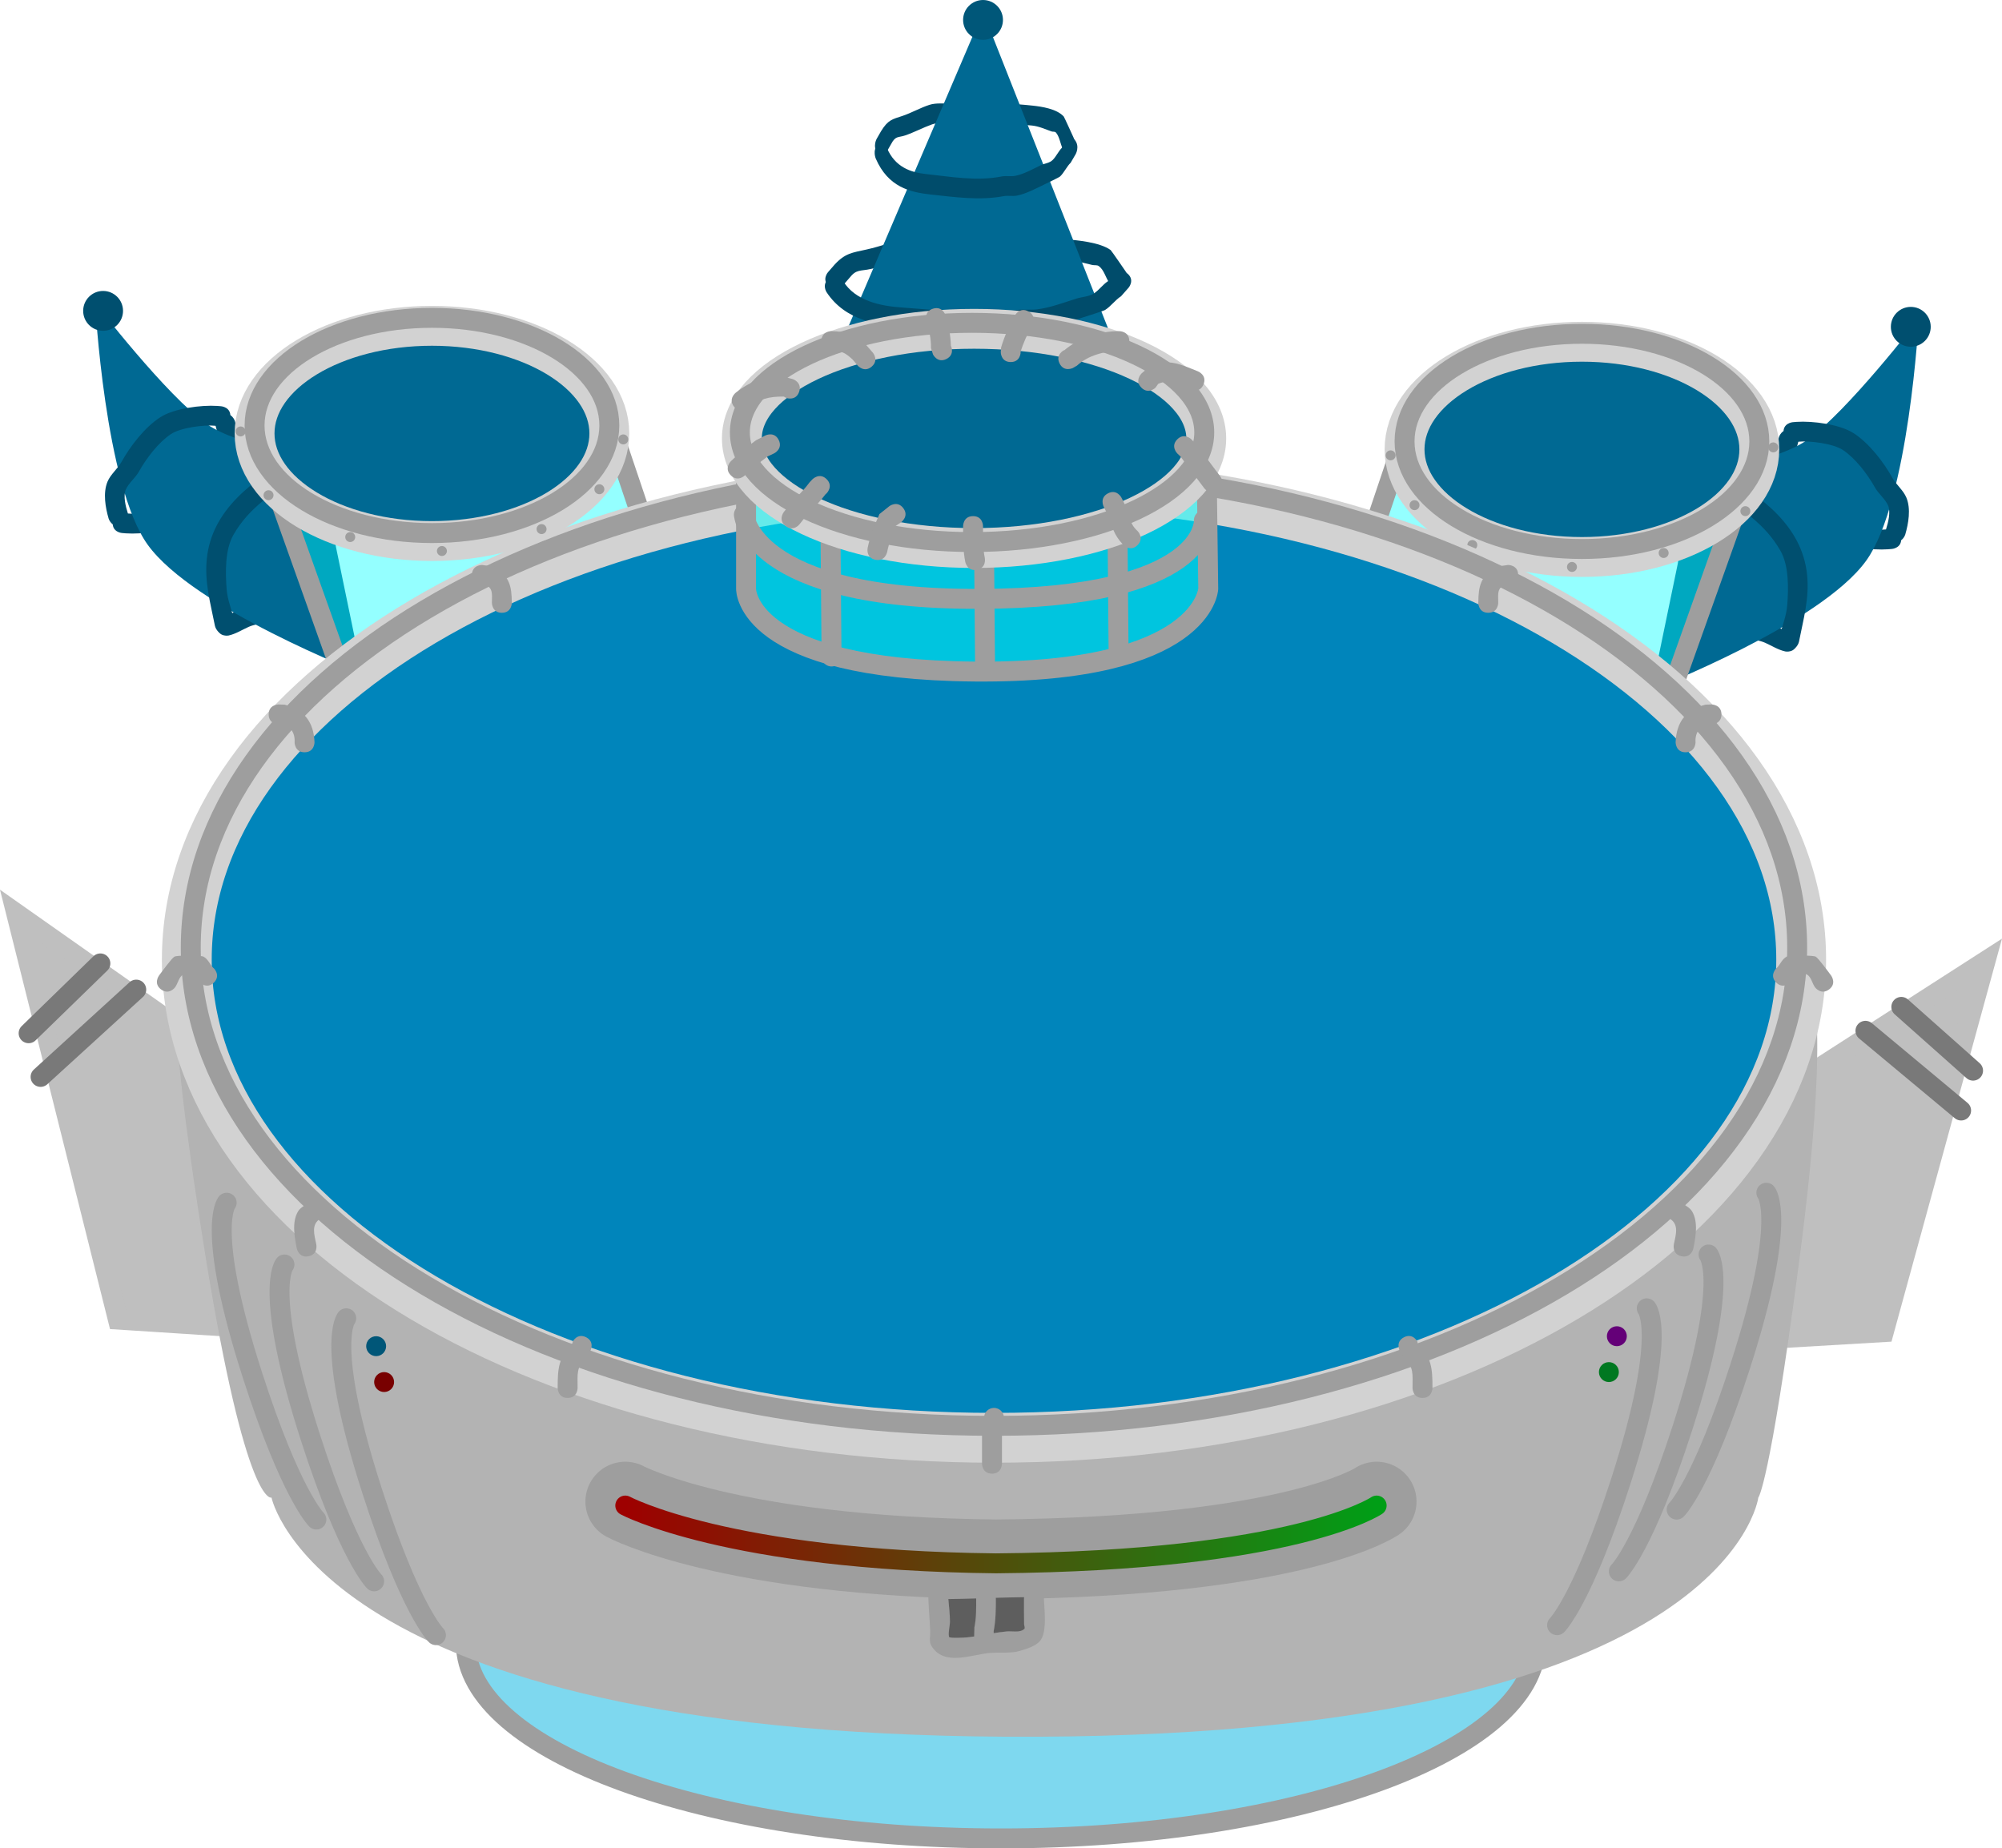 <svg version="1.1" xmlns="http://www.w3.org/2000/svg" xmlns:xlink="http://www.w3.org/1999/xlink" width="502.245" height="463.764" viewBox="0,0,502.245,463.764"><defs><linearGradient x1="145.741" y1="333.118" x2="334.241" y2="333.118" gradientUnits="userSpaceOnUse" id="color-1"><stop offset="0" stop-color="#9e0000"/><stop offset="1" stop-color="#009e16"/></linearGradient></defs><g transform="translate(11.123,51.882)"><g data-paper-data="{&quot;isPaintingLayer&quot;:true}" fill-rule="nonzero" stroke-linejoin="miter" stroke-miterlimit="10" stroke-dasharray="" stroke-dashoffset="0" style="mix-blend-mode: normal"><g data-paper-data="{&quot;index&quot;:null}" stroke-width="5" stroke-linecap="round"><path d="M43.986,280.855l-25.526,-1.644l-25.526,-101.95l42.042,29.598z" fill="#bfbfbf" stroke="#bfbfbf"/><path d="M-0.942,218.317l24,-21.903" fill="none" stroke="#797979"/><path d="M14.058,189.843l-18,17.522" fill="none" stroke="#797979"/></g><g stroke-width="5" stroke-linecap="round"><path d="M444.944,216.288l42.042,-27.027l-25.526,93.093l-25.526,1.502z" fill="#bfbfbf" stroke="#bfbfbf"/><path d="M456.864,206.75l24,20" fill="none" stroke="#797979"/><path d="M465.864,200.75l18,16" fill="none" stroke="#797979"/></g><path d="M374.241,360.382c0,27.062 -60.106,49 -134.25,49c-74.144,0 -134.25,-21.938 -134.25,-49c0,-27.062 60.106,-49 134.25,-49c74.144,0 134.25,21.938 134.25,49z" fill-opacity="0.506" fill="#00b2df" stroke="#9e9e9e" stroke-width="5" stroke-linecap="butt"/><path d="M441.991,191.868c0,0 7.402,3.661 -1.902,73.918c-7.307,55.178 -10.098,58.082 -10.098,58.082c0,0 -7.729,61.071 -189,60c-172.075,-1.017 -184,-60 -184,-60c0,0 -6.329,2.833 -16.61,-60.894c-11.332,-70.243 -6.39,-71.106 -6.39,-71.106z" fill="#b3b3b3" stroke="none" stroke-width="0" stroke-linecap="round"/><g stroke="none"><path d="M196.836,19.955c-1.888,-1.639 -0.249,-3.527 -0.249,-3.527l1.639,-1.888c2.674,-2.905 4.398,-3.014 8.081,-3.83c3.443,-0.763 6.775,-2.036 10.224,-2.779c2.764,-0.595 5.518,-0.2 8.316,-0.471c3.501,-0.428 6.742,0.307 10.216,0.2c6.943,-0.215 13.795,-0.041 20.766,0.469c3.196,0.234 8.973,0.763 11.669,2.723c0.189,0.138 3.559,5.058 3.749,5.334c0,0 1.419,2.058 -0.64,3.477c-2.058,1.419 -3.477,-0.64 -3.477,-0.64c-0.924,-1.341 -1.278,-3.179 -2.592,-4.142c-0.448,-0.328 -1.101,-0.155 -1.641,-0.281c-2.54,-0.593 -4.805,-1.302 -7.423,-1.484c-6.814,-0.475 -13.489,-0.634 -20.273,-0.458c-3.341,0.087 -6.461,-0.669 -9.804,-0.228c-2.528,0.232 -5.316,-0.194 -7.785,0.384c-3.435,0.804 -6.78,2.001 -10.224,2.779c-2.673,0.603 -3.65,0.009 -5.385,2.226l-1.639,1.888c0,0 -1.639,1.888 -3.527,0.249z" fill="#004c6b" stroke-width="0.5" stroke-linecap="butt"/><path d="M208.986,-13.545c-1.249,-1.639 -0.165,-3.527 -0.165,-3.527l1.084,-1.888c1.769,-2.905 2.911,-3.014 5.347,-3.83c2.278,-0.763 4.483,-2.036 6.765,-2.779c1.829,-0.595 3.652,-0.2 5.503,-0.471c2.317,-0.428 4.461,0.307 6.76,0.2c4.594,-0.215 9.128,-0.041 13.741,0.469c2.115,0.234 5.938,0.763 7.721,2.723c0.125,0.138 2.355,5.058 2.481,5.334c0,0 0.939,2.058 -0.423,3.477c-1.362,1.419 -2.301,-0.64 -2.301,-0.64c-0.612,-1.341 -0.846,-3.179 -1.715,-4.142c-0.296,-0.328 -0.728,-0.155 -1.086,-0.281c-1.681,-0.593 -3.18,-1.302 -4.912,-1.484c-4.509,-0.475 -8.926,-0.634 -13.415,-0.458c-2.211,0.087 -4.275,-0.669 -6.488,-0.228c-1.673,0.232 -3.518,-0.194 -5.152,0.384c-2.273,0.804 -4.487,2.001 -6.765,2.779c-1.769,0.603 -2.416,0.009 -3.563,2.226l-1.084,1.888c0,0 -1.084,1.888 -2.334,0.249z" fill="#004c6b" stroke-width="0.5" stroke-linecap="butt"/><path d="M192.491,51.618l43,-100.5l40.5,102.5z" fill="#006993" stroke-width="0" stroke-linecap="round"/><path d="M271.753,16.785c1.888,1.639 0.249,3.527 0.249,3.527l-1.889,2.139c-1.479,0.953 -2.514,2.503 -4.002,3.44c-0.398,0.25 -5.01,1.698 -5.745,1.932c-3.417,1.092 -7.136,2.43 -10.688,2.879c-1.656,0.209 -3.351,-0.078 -5.005,0.14c-9.152,1.12 -18.327,0.243 -27.531,-0.414c-7.938,-0.567 -16.211,-1.855 -20.911,-9.013c0,0 -1.354,-2.102 0.748,-3.455c2.102,-1.354 3.455,0.748 3.455,0.748c3.057,4.871 9.188,6.17 14.57,6.555c9.654,0.69 19.445,1.887 29.039,0.619c1.668,-0.204 3.373,0.067 5.041,-0.145c3.228,-0.41 6.643,-1.682 9.76,-2.678c1.496,-0.478 3.208,-0.474 4.515,-1.345c1.282,-0.854 2.183,-2.209 3.479,-3.043l1.388,-1.637c0,0 1.639,-1.888 3.527,-0.249z" fill="#004c6b" stroke-width="0.5" stroke-linecap="butt"/><path d="M258.56,-16.715c1.249,1.639 0.165,3.527 0.165,3.527l-1.25,2.139c-0.979,0.953 -1.663,2.503 -2.648,3.44c-0.263,0.25 -3.316,1.698 -3.801,1.932c-2.261,1.092 -4.722,2.43 -7.073,2.879c-1.096,0.209 -2.217,-0.078 -3.312,0.14c-6.056,1.12 -12.127,0.243 -18.218,-0.414c-5.252,-0.567 -10.727,-1.855 -13.837,-9.013c0,0 -0.896,-2.102 0.495,-3.455c1.391,-1.354 2.287,0.748 2.287,0.748c2.023,4.871 6.08,6.17 9.641,6.555c6.388,0.69 12.867,1.887 19.216,0.619c1.104,-0.204 2.232,0.067 3.336,-0.145c2.136,-0.41 4.396,-1.682 6.458,-2.678c0.99,-0.478 2.123,-0.474 2.988,-1.345c0.849,-0.854 1.445,-2.209 2.302,-3.043l0.918,-1.637c0,0 1.084,-1.888 2.334,-0.249z" fill="#004c6b" stroke-width="0.5" stroke-linecap="butt"/><path d="M230.491,-46.882c0,-2.761 2.239,-5 5,-5c2.761,0 5,2.239 5,5c0,2.761 -2.239,5 -5,5c-2.761,0 -5,-2.239 -5,-5z" fill="#005779" stroke-width="0.5" stroke-linecap="butt"/></g><g data-paper-data="{&quot;index&quot;:null}" stroke="none"><path d="M414.241,75.118c0,2.719 0.251,5.1 0.491,7.794c0.213,2.394 -0.292,4.643 0.405,6.994c1.751,5.908 8.492,10.821 13.715,13.473c1.522,0.773 3.347,0.77 4.91,1.457c1.334,0.587 2.533,1.589 3.97,1.831c0,0 2.451,0.49 1.961,2.942c-0.49,2.451 -2.942,1.961 -2.942,1.961c-1.783,-0.394 -3.365,-1.42 -5.03,-2.169c-1.617,-0.727 -3.501,-0.758 -5.09,-1.543c-6.532,-3.226 -14.095,-9.285 -16.285,-16.527c-0.835,-2.761 -0.337,-5.229 -0.595,-8.006c-0.261,-2.808 -0.509,-5.369 -0.509,-8.206c0,-1.667 0,-3.333 0,-5l1.232,-2.268c0,0 1.768,-1.768 3.536,0c1.343,1.343 0.645,2.687 0.232,3.254c0,1.338 0,2.676 0,4.013z" fill="#004f6f" stroke-width="0.5" stroke-linecap="butt"/><path d="M465.82,83.139c0.218,2.49 -2.272,2.709 -2.272,2.709l-0.996,0.087c-3.967,0.287 -10.788,-0.539 -14.284,-2.757c-3.907,-2.478 -7.582,-7.221 -9.803,-11.171c-0.993,-1.766 -2.749,-3.077 -3.536,-4.944c-1.192,-2.826 -0.548,-6.515 0.242,-9.276c0,0 0.722,-2.393 3.116,-1.671c2.393,0.722 1.671,3.116 1.671,3.116c-0.486,1.501 -1.162,4.26 -0.442,5.842c0.771,1.694 2.396,2.875 3.314,4.495c1.865,3.289 4.853,7.223 8.055,9.349c2.463,1.636 8.424,2.345 11.231,2.036l0.996,-0.087c0,0 2.49,-0.218 2.709,2.272z" data-paper-data="{&quot;index&quot;:null}" fill="#004f6f" stroke-width="0.5" stroke-linecap="butt"/><path d="M414.408,67.201c0,0 20.019,-3.219 27.721,-8.61c10.199,-7.139 28.112,-30.473 28.112,-30.473c0,0 -2.437,45.742 -13.191,60.679c-11.526,16.008 -53.809,32.377 -53.809,32.377z" fill="#006993" stroke-width="0" stroke-linecap="round"/><path d="M415.847,65.693l1.884,0.474c0.97,0.207 1.941,0.413 2.911,0.62c9.909,5.799 20.344,13.149 21.586,25.585c0.593,5.939 -0.928,11.061 -2.036,16.737c0,0 -0.49,2.451 -2.942,1.961c-2.451,-0.49 -1.961,-2.942 -1.961,-2.942c0.579,-2.839 1.732,-5.272 1.958,-8.187c0.322,-4.156 0.44,-9.847 -1.686,-13.598c-3.909,-6.898 -10.217,-10.858 -16.722,-14.893c-0.696,-0.127 -1.393,-0.254 -2.089,-0.38l-2.116,-0.526c0,0 -2.425,-0.606 -1.819,-3.032c0.606,-2.425 3.032,-1.819 3.032,-1.819z" fill="#004f6f" stroke-width="0.5" stroke-linecap="butt"/><path d="M468.241,35.118c-2.761,0 -5,-2.239 -5,-5c0,-2.761 2.239,-5 5,-5c2.761,0 5,2.239 5,5c0,2.761 -2.239,5 -5,5z" fill="#004f6f" stroke-width="0.5" stroke-linecap="butt"/><path d="M436.319,56.749c-0.206,-2.491 2.285,-2.698 2.285,-2.698l0.997,-0.083c3.968,-0.268 10.786,0.59 14.271,2.824c3.895,2.497 7.548,7.257 9.75,11.217c0.984,1.771 2.734,3.09 3.512,4.961c1.178,2.832 0.517,6.518 -0.286,9.274c0,0 -0.734,2.39 -3.124,1.656c-2.39,-0.734 -1.656,-3.124 -1.656,-3.124c0.494,-1.498 1.182,-4.255 0.469,-5.84c-0.763,-1.698 -2.382,-2.887 -3.292,-4.51c-1.849,-3.298 -4.819,-7.245 -8.011,-9.387c-2.456,-1.648 -8.413,-2.385 -11.221,-2.089l-0.997,0.083c0,0 -2.491,0.206 -2.698,-2.285z" data-paper-data="{&quot;index&quot;:null}" fill="#004f6f" stroke-width="0.5" stroke-linecap="butt"/></g><g data-paper-data="{&quot;index&quot;:null}"><path d="M428.741,63.868l-26,73l-78,-30l16,-47.5z" fill-opacity="0.42" fill="#00ffff" stroke="#9e9e9e" stroke-width="5" stroke-linecap="round"/><path d="M385.991,32.868c24.162,0 43.75,11.753 43.75,26.25c0,14.497 -19.588,26.25 -43.75,26.25c-24.162,0 -43.75,-11.753 -43.75,-26.25c0,-14.497 19.588,-26.25 43.75,-26.25z" fill="#006993" stroke="none" stroke-width="0" stroke-linecap="butt"/><path d="M385.741,33.868c24.577,0 44.5,12.088 44.5,27c0,14.912 -19.923,27 -44.5,27c-24.577,0 -44.5,-12.088 -44.5,-27c0,-14.912 19.923,-27 44.5,-27z" fill="none" stroke="#d2d2d2" stroke-width="10" stroke-linecap="butt"/><path d="M385.741,31.868c24.577,0 44.5,12.088 44.5,27c0,14.912 -19.923,27 -44.5,27c-24.577,0 -44.5,-12.088 -44.5,-27c0,-14.912 19.923,-27 44.5,-27z" fill="none" stroke="#9e9e9e" stroke-width="5" stroke-linecap="butt"/><path d="M383.241,91.618c-0.69,0 -1.25,-0.56 -1.25,-1.25c0,-0.69 0.56,-1.25 1.25,-1.25c0.69,0 1.25,0.56 1.25,1.25c0,0.69 -0.56,1.25 -1.25,1.25z" fill="#9e9e9e" stroke="none" stroke-width="0.5" stroke-linecap="butt"/><path d="M358.241,86.118c-0.69,0 -1.25,-0.56 -1.25,-1.25c0,-0.69 0.56,-1.25 1.25,-1.25c0.69,0 1.25,0.56 1.25,1.25c0,0.69 -0.56,1.25 -1.25,1.25z" fill="#9e9e9e" stroke="none" stroke-width="0.5" stroke-linecap="butt"/><path d="M343.741,76.118c-0.69,0 -1.25,-0.56 -1.25,-1.25c0,-0.69 0.56,-1.25 1.25,-1.25c0.69,0 1.25,0.56 1.25,1.25c0,0.69 -0.56,1.25 -1.25,1.25z" fill="#9e9e9e" stroke="none" stroke-width="0.5" stroke-linecap="butt"/><path d="M337.741,63.618c-0.69,0 -1.25,-0.56 -1.25,-1.25c0,-0.69 0.56,-1.25 1.25,-1.25c0.69,0 1.25,0.56 1.25,1.25c0,0.69 -0.56,1.25 -1.25,1.25z" fill="#9e9e9e" stroke="none" stroke-width="0.5" stroke-linecap="butt"/><path d="M406.241,88.118c-0.69,0 -1.25,-0.56 -1.25,-1.25c0,-0.69 0.56,-1.25 1.25,-1.25c0.69,0 1.25,0.56 1.25,1.25c0,0.69 -0.56,1.25 -1.25,1.25z" fill="#9e9e9e" stroke="none" stroke-width="0.5" stroke-linecap="butt"/><path d="M426.741,77.618c-0.69,0 -1.25,-0.56 -1.25,-1.25c0,-0.69 0.56,-1.25 1.25,-1.25c0.69,0 1.25,0.56 1.25,1.25c0,0.69 -0.56,1.25 -1.25,1.25z" fill="#9e9e9e" stroke="none" stroke-width="0.5" stroke-linecap="butt"/><path d="M433.741,61.618c-0.69,0 -1.25,-0.56 -1.25,-1.25c0,-0.69 0.56,-1.25 1.25,-1.25c0.69,0 1.25,0.56 1.25,1.25c0,0.69 -0.56,1.25 -1.25,1.25z" fill="#9e9e9e" stroke="none" stroke-width="0.5" stroke-linecap="butt"/></g><g stroke="none"><path d="M68.741,67.105c-0.413,-0.568 -1.111,-1.911 0.232,-3.254c1.768,-1.768 3.536,0 3.536,0l1.232,2.268c0,1.667 0,3.333 0,5c0,2.837 -0.248,5.398 -0.509,8.206c-0.258,2.777 0.24,5.245 -0.595,8.006c-2.191,7.242 -9.753,13.301 -16.285,16.527c-1.59,0.785 -3.474,0.815 -5.09,1.543c-1.665,0.749 -3.247,1.775 -5.03,2.169c0,0 -2.451,0.49 -2.942,-1.961c-0.49,-2.451 1.961,-2.942 1.961,-2.942c1.437,-0.241 2.636,-1.244 3.97,-1.831c1.563,-0.687 3.387,-0.684 4.91,-1.457c5.222,-2.652 11.964,-7.564 13.715,-13.473c0.697,-2.351 0.192,-4.6 0.405,-6.994c0.24,-2.693 0.491,-5.074 0.491,-7.794c0,-1.338 0,-2.676 0,-4.013z" fill="#004f6f" stroke-width="0.5" stroke-linecap="butt"/><path d="M19.871,76.867l0.996,0.087c2.807,0.309 8.768,-0.4 11.231,-2.036c3.202,-2.127 6.191,-6.06 8.055,-9.349c0.918,-1.619 2.542,-2.801 3.314,-4.495c0.72,-1.581 0.045,-4.341 -0.442,-5.842c0,0 -0.722,-2.393 1.671,-3.116c2.393,-0.722 3.116,1.671 3.116,1.671c0.79,2.76 1.434,6.449 0.242,9.276c-0.787,1.867 -2.543,3.178 -3.536,4.944c-2.22,3.95 -5.896,8.693 -9.803,11.171c-3.496,2.218 -10.317,3.043 -14.284,2.757l-0.996,-0.087c0,0 -2.49,-0.218 -2.272,-2.709c0.218,-2.49 2.709,-2.272 2.709,-2.272z" data-paper-data="{&quot;index&quot;:null}" fill="#004f6f" stroke-width="0.5" stroke-linecap="butt"/><path d="M79.741,117.174c0,0 -42.283,-16.369 -53.809,-32.377c-10.754,-14.936 -13.191,-60.679 -13.191,-60.679c0,0 17.913,23.334 28.112,30.473c7.702,5.391 27.721,8.61 27.721,8.61z" fill="#006993" stroke-width="0" stroke-linecap="round"/><path d="M70.166,63.512c0.606,2.425 -1.819,3.032 -1.819,3.032l-2.116,0.526c-0.696,0.127 -1.393,0.254 -2.089,0.38c-6.505,4.035 -12.813,7.995 -16.722,14.893c-2.126,3.751 -2.008,9.442 -1.686,13.598c0.226,2.915 1.379,5.348 1.958,8.187c0,0 0.49,2.451 -1.961,2.942c-2.451,0.49 -2.942,-1.961 -2.942,-1.961c-1.108,-5.675 -2.63,-10.797 -2.036,-16.737c1.243,-12.436 11.677,-19.787 21.586,-25.585c0.97,-0.207 1.941,-0.413 2.911,-0.62l1.884,-0.474c0,0 2.425,-0.606 3.032,1.819z" fill="#004f6f" stroke-width="0.5" stroke-linecap="butt"/><path d="M9.741,26.118c0,-2.761 2.239,-5 5,-5c2.761,0 5,2.239 5,5c0,2.761 -2.239,5 -5,5c-2.761,0 -5,-2.239 -5,-5z" fill="#004f6f" stroke-width="0.5" stroke-linecap="butt"/><path d="M43.965,55.034l-0.997,-0.083c-2.808,-0.296 -8.766,0.441 -11.221,2.089c-3.192,2.142 -6.162,6.09 -8.011,9.387c-0.91,1.624 -2.529,2.813 -3.292,4.51c-0.713,1.585 -0.024,4.341 0.469,5.84c0,0 0.734,2.39 -1.656,3.124c-2.39,0.734 -3.124,-1.656 -3.124,-1.656c-0.804,-2.756 -1.464,-6.443 -0.286,-9.274c0.778,-1.871 2.528,-3.19 3.512,-4.961c2.202,-3.96 5.855,-8.72 9.75,-11.217c3.486,-2.234 10.303,-3.092 14.271,-2.824l0.997,0.083c0,0 2.491,0.206 2.285,2.698c-0.206,2.491 -2.698,2.285 -2.698,2.285z" data-paper-data="{&quot;index&quot;:null}" fill="#004f6f" stroke-width="0.5" stroke-linecap="butt"/></g><g><path d="M142.241,55.368l16,47.5l-78,30l-26,-73z" fill-opacity="0.42" fill="#00ffff" stroke="#9e9e9e" stroke-width="5" stroke-linecap="round"/><path d="M140.741,55.118c0,14.497 -19.588,26.25 -43.75,26.25c-24.162,0 -43.75,-11.753 -43.75,-26.25c0,-14.497 19.588,-26.25 43.75,-26.25c24.162,0 43.75,11.753 43.75,26.25z" fill="#006993" stroke="none" stroke-width="0" stroke-linecap="butt"/><path d="M141.741,56.868c0,14.912 -19.923,27 -44.5,27c-24.577,0 -44.5,-12.088 -44.5,-27c0,-14.912 19.923,-27 44.5,-27c24.577,0 44.5,12.088 44.5,27z" fill="none" stroke="#d2d2d2" stroke-width="10" stroke-linecap="butt"/><path d="M141.741,54.868c0,14.912 -19.923,27 -44.5,27c-24.577,0 -44.5,-12.088 -44.5,-27c0,-14.912 19.923,-27 44.5,-27c24.577,0 44.5,12.088 44.5,27z" fill="none" stroke="#9e9e9e" stroke-width="5" stroke-linecap="butt"/><path d="M98.491,86.368c0,-0.69 0.56,-1.25 1.25,-1.25c0.69,0 1.25,0.56 1.25,1.25c0,0.69 -0.56,1.25 -1.25,1.25c-0.69,0 -1.25,-0.56 -1.25,-1.25z" fill="#9e9e9e" stroke="none" stroke-width="0.5" stroke-linecap="butt"/><path d="M123.491,80.868c0,-0.69 0.56,-1.25 1.25,-1.25c0.69,0 1.25,0.56 1.25,1.25c0,0.69 -0.56,1.25 -1.25,1.25c-0.69,0 -1.25,-0.56 -1.25,-1.25z" fill="#9e9e9e" stroke="none" stroke-width="0.5" stroke-linecap="butt"/><path d="M137.991,70.868c0,-0.69 0.56,-1.25 1.25,-1.25c0.69,0 1.25,0.56 1.25,1.25c0,0.69 -0.56,1.25 -1.25,1.25c-0.69,0 -1.25,-0.56 -1.25,-1.25z" fill="#9e9e9e" stroke="none" stroke-width="0.5" stroke-linecap="butt"/><path d="M143.991,58.368c0,-0.69 0.56,-1.25 1.25,-1.25c0.69,0 1.25,0.56 1.25,1.25c0,0.69 -0.56,1.25 -1.25,1.25c-0.69,0 -1.25,-0.56 -1.25,-1.25z" fill="#9e9e9e" stroke="none" stroke-width="0.5" stroke-linecap="butt"/><path d="M75.491,82.868c0,-0.69 0.56,-1.25 1.25,-1.25c0.69,0 1.25,0.56 1.25,1.25c0,0.69 -0.56,1.25 -1.25,1.25c-0.69,0 -1.25,-0.56 -1.25,-1.25z" fill="#9e9e9e" stroke="none" stroke-width="0.5" stroke-linecap="butt"/><path d="M54.991,72.368c0,-0.69 0.56,-1.25 1.25,-1.25c0.69,0 1.25,0.56 1.25,1.25c0,0.69 -0.56,1.25 -1.25,1.25c-0.69,0 -1.25,-0.56 -1.25,-1.25z" fill="#9e9e9e" stroke="none" stroke-width="0.5" stroke-linecap="butt"/><path d="M47.991,56.368c0,-0.69 0.56,-1.25 1.25,-1.25c0.69,0 1.25,0.56 1.25,1.25c0,0.69 -0.56,1.25 -1.25,1.25c-0.69,0 -1.25,-0.56 -1.25,-1.25z" fill="#9e9e9e" stroke="none" stroke-width="0.5" stroke-linecap="butt"/></g><path d="M437.741,189.368c0,64.893 -89.767,117.5 -200.5,117.5c-110.733,0 -200.5,-52.607 -200.5,-117.5c0,-64.893 89.767,-117.5 200.5,-117.5c110.733,0 200.5,52.607 200.5,117.5z" fill="#0085bb" stroke="none" stroke-width="0" stroke-linecap="butt"/><path d="M440.741,188.868c0,66.274 -90.662,120 -202.5,120c-111.838,0 -202.5,-53.726 -202.5,-120c0,-66.274 90.662,-120 202.5,-120c111.838,0 202.5,53.726 202.5,120z" fill="none" stroke="#d2d2d2" stroke-width="12.5" stroke-linecap="butt"/><path d="M439.735,185.868c0,66.274 -90.215,120 -201.5,120c-111.285,0 -201.5,-53.726 -201.5,-120c0,-66.274 90.215,-120 201.5,-120c111.285,0 201.5,53.726 201.5,120z" fill="none" stroke="#9e9e9e" stroke-width="5" stroke-linecap="butt"/><path d="M235.741,303.868c0,-1.381 1.119,-2.5 2.5,-2.5c1.381,0 2.5,1.119 2.5,2.5c0,0.644 -0.243,1.23 -0.643,1.673c0.143,0.456 0.143,0.827 0.143,0.827c0,2.5 0,5 0,7.5v1.5c0,0 0,2.5 -2.5,2.5c-2.5,0 -2.5,-2.5 -2.5,-2.5c0,-2.5 0,-6.5 0,-9c0,0 0,-0.99 0.623,-1.724c-0.08,-0.244 -0.123,-0.505 -0.123,-0.776z" fill="#9e9e9e" stroke="none" stroke-width="0.5" stroke-linecap="butt"/><path d="M341.123,283.632c2.236,-1.118 3.354,1.118 3.354,1.118l0.032,0.35c3.55,3.661 3.732,6.39 3.732,11.268c0,0 0,2.5 -2.5,2.5c-2.5,0 -2.5,-2.5 -2.5,-2.5c0,-3.557 0.403,-5.177 -2.268,-7.732l-0.968,-1.65c0,0 -1.118,-2.236 1.118,-3.354z" fill="#9e9e9e" stroke="none" stroke-width="0.5" stroke-linecap="butt"/><path d="M406.473,249.1c1.768,-1.768 3.536,0 3.536,0l0.732,0.768c0.872,0.722 2.028,1.199 2.615,2.167c1.628,2.685 0.889,6.496 0.336,9.323c0,0 -0.49,2.451 -2.942,1.961c-2.451,-0.49 -1.961,-2.942 -1.961,-2.942c0.52,-2.529 1.365,-5.058 -1.049,-6.51l-1.268,-1.232c0,0 -1.768,-1.768 0,-3.536z" fill="#9e9e9e" stroke="none" stroke-width="0.5" stroke-linecap="butt"/><path d="M434.473,194.636c-1.768,-1.768 0,-3.536 0,-3.536l0.268,-0.232c0.794,-0.912 1.3,-2.195 2.382,-2.736c0.704,-0.352 6.532,-0.352 7.236,0c0.649,0.325 3.228,3.864 3.882,4.736c0,0 1.5,2 -0.5,3.5c-2,1.5 -3.5,-0.5 -3.5,-0.5c-0.778,-1.038 -0.958,-2.684 -2.118,-3.264c-1.289,-0.645 -2.876,0.23 -3.382,1.264l-0.732,0.768c0,0 -1.768,1.768 -3.536,0z" fill="#9e9e9e" stroke="none" stroke-width="0.5" stroke-linecap="butt"/><path d="M420.741,127.368c0,2.5 -2.5,2.5 -2.5,2.5l-0.51,-0.049c-2.392,0.236 -3.668,2.179 -3.49,4.549c0,0 0,2.5 -2.5,2.5c-2.5,0 -2.5,-2.5 -2.5,-2.5c0.198,-5.068 2.579,-8.218 7.51,-9.451l1.49,-0.049c0,0 2.5,0 2.5,2.5z" fill="#9e9e9e" stroke="none" stroke-width="0.5" stroke-linecap="butt"/><path d="M369.741,92.368c0,2.5 -2.5,2.5 -2.5,2.5l-0.5,-0.5c-2.274,1.531 -2.049,2.232 -2,5c0,0 0,2.5 -2.5,2.5c-2.5,0 -2.5,-2.5 -2.5,-2.5c0.056,-4.324 0.581,-6.276 4,-9l3.5,-0.5c0,0 2.5,0 2.5,2.5z" fill="#9e9e9e" stroke="none" stroke-width="0.5" stroke-linecap="butt"/><path d="M137.017,286.986l-0.968,1.65c-2.67,2.556 -2.268,4.175 -2.268,7.732c0,0 0,2.5 -2.5,2.5c-2.5,0 -2.5,-2.5 -2.5,-2.5c0,-4.878 0.182,-7.607 3.732,-11.268l0.032,-0.35c0,0 1.118,-2.236 3.354,-1.118c2.236,1.118 1.118,3.354 1.118,3.354z" data-paper-data="{&quot;index&quot;:null}" fill="#9e9e9e" stroke="none" stroke-width="0.5" stroke-linecap="butt"/><path d="M70.549,252.636l-1.268,1.232c-2.414,1.452 -1.568,3.981 -1.049,6.51c0,0 0.49,2.451 -1.961,2.942c-2.451,0.49 -2.942,-1.961 -2.942,-1.961c-0.553,-2.828 -1.291,-6.638 0.336,-9.323c0.587,-0.968 1.743,-1.445 2.615,-2.167l0.732,-0.768c0,0 1.768,-1.768 3.536,0c1.768,1.768 0,3.536 0,3.536z" data-paper-data="{&quot;index&quot;:null}" fill="#9e9e9e" stroke="none" stroke-width="0.5" stroke-linecap="butt"/><path d="M39.013,194.636l-0.732,-0.768c-0.506,-1.034 -2.093,-1.909 -3.382,-1.264c-1.16,0.58 -1.34,2.226 -2.118,3.264c0,0 -1.5,2 -3.5,0.5c-2,-1.5 -0.5,-3.5 -0.5,-3.5c0.654,-0.872 3.233,-4.412 3.882,-4.736c0.704,-0.352 6.532,-0.352 7.236,0c1.082,0.541 1.588,1.824 2.382,2.736l0.268,0.232c0,0 1.768,1.768 0,3.536c-1.768,1.768 -3.536,0 -3.536,0z" data-paper-data="{&quot;index&quot;:null}" fill="#9e9e9e" stroke="none" stroke-width="0.5" stroke-linecap="butt"/><path d="M58.781,124.868l1.49,0.049c4.931,1.234 7.312,4.383 7.51,9.451c0,0 0,2.5 -2.5,2.5c-2.5,0 -2.5,-2.5 -2.5,-2.5c0.178,-2.37 -1.099,-4.313 -3.49,-4.549l-0.51,0.049c0,0 -2.5,0 -2.5,-2.5c0,-2.5 2.5,-2.5 2.5,-2.5z" data-paper-data="{&quot;index&quot;:null}" fill="#9e9e9e" stroke="none" stroke-width="0.5" stroke-linecap="butt"/><path d="M109.781,89.868l3.5,0.5c3.419,2.724 3.944,4.676 4,9c0,0 0,2.5 -2.5,2.5c-2.5,0 -2.5,-2.5 -2.5,-2.5c0.049,-2.768 0.274,-3.469 -2,-5l-0.5,0.5c0,0 -2.5,0 -2.5,-2.5c0,-2.5 2.5,-2.5 2.5,-2.5z" data-paper-data="{&quot;index&quot;:null}" fill="#9e9e9e" stroke="none" stroke-width="0.5" stroke-linecap="butt"/><g stroke="#9e9e9e" stroke-width="5" stroke-linecap="round"><path d="M291.439,53.618l0.552,42.237c0,0 -0.972,21.233 -58.526,20.761c-57.867,-0.475 -57.422,-20.761 -57.422,-20.761v-41.521z" fill-opacity="0.525" fill="#00ffff"/><path d="M290.887,78.674c0,0 1.388,19.544 -56.485,19.704c-57.363,0.159 -58.911,-21.136 -58.911,-21.136" fill="none"/><path d="M197.491,112.837l-0.5,-57.959" fill="none"/><path d="M235.491,54.248l0.5,59.849" fill="none"/><path d="M268.991,53.618l0.5,57.329" fill="none"/></g><g stroke-linecap="butt"><path d="M291.491,58.868c0,16.707 -26.079,30.25 -58.25,30.25c-32.171,0 -58.25,-13.543 -58.25,-30.25c0,-16.707 26.079,-30.25 58.25,-30.25c32.171,0 58.25,13.543 58.25,30.25z" fill="#006993" stroke="none" stroke-width="0"/><path d="M291.491,58.118c0,15.188 -26.079,27.5 -58.25,27.5c-32.171,0 -58.25,-12.312 -58.25,-27.5c0,-15.188 26.079,-27.5 58.25,-27.5c32.171,0 58.25,12.312 58.25,27.5z" fill="none" stroke="#d2d2d2" stroke-width="10"/><path d="M290.991,56.618c0,15.188 -26.079,27.5 -58.25,27.5c-32.171,0 -58.25,-12.312 -58.25,-27.5c0,-15.188 26.079,-27.5 58.25,-27.5c32.171,0 58.25,12.312 58.25,27.5z" fill="none" stroke="#9e9e9e" stroke-width="5"/><path d="M232.991,77.618c2.5,0 2.5,2.5 2.5,2.5v1c0,2.455 -0.043,4.601 0.451,7.01c0,0 0.49,2.451 -1.961,2.942c-2.451,0.49 -2.942,-1.961 -2.942,-1.961c-0.536,-2.74 -0.549,-5.208 -0.549,-7.99v-1c0,0 0,-2.5 2.5,-2.5z" fill="#9e9e9e" stroke="none" stroke-width="0.5"/><path d="M266.873,71.882c2.236,-1.118 3.354,1.118 3.354,1.118l1.085,2.19c1.023,2.586 0.919,4.33 2.947,6.161c0,0 1.768,1.768 0,3.536c-1.768,1.768 -3.536,0 -3.536,0c-2.594,-2.756 -2.693,-4.48 -4.053,-7.839l-0.915,-1.81c0,0 -1.118,-2.236 1.118,-3.354z" fill="#9e9e9e" stroke="none" stroke-width="0.5"/><path d="M284.223,58.35c1.768,-1.768 3.536,0 3.536,0l1.232,1.268c2,2.667 4,5.333 6,8c0,0 1.5,2 -0.5,3.5c-2,1.5 -3.5,-0.5 -3.5,-0.5c-2,-2.667 -4,-5.333 -6,-8l-0.768,-0.732c0,0 -1.768,-1.768 0,-3.536z" fill="#9e9e9e" stroke="none" stroke-width="0.5"/><path d="M275.223,45.386c-1.768,-1.768 0,-3.536 0,-3.536l2.339,-2.053c4.679,-1.708 7.44,-0.267 11.857,1.5c0,0 2.321,0.928 1.393,3.25c-0.928,2.321 -3.25,1.393 -3.25,1.393c-2.937,-1.175 -5.159,-2.879 -8.143,-1.5l-0.661,0.947c0,0 -1.768,1.768 -3.536,0z" fill="#9e9e9e" stroke="none" stroke-width="0.5"/><path d="M189.363,46.409c-0.791,2.372 -3.162,1.581 -3.162,1.581l-0.709,-0.372c-3.805,-0.014 -5.986,0.544 -8.938,2.952c0,0 -1.952,1.562 -3.514,-0.39c-1.562,-1.952 0.39,-3.514 0.39,-3.514c3.886,-3.061 7.121,-4.032 12.062,-4.048l2.291,0.628c0,0 2.372,0.791 1.581,3.162z" fill="#9e9e9e" stroke="none" stroke-width="0.5"/><path d="M184.227,58.5c1.118,2.236 -1.118,3.354 -1.118,3.354l-1.618,0.764c-2.048,1.536 -3.923,2.95 -5.732,4.768c0,0 -1.768,1.768 -3.536,0c-1.768,-1.768 0,-3.536 0,-3.536c1.984,-1.976 4.033,-3.556 6.268,-5.232l2.382,-1.236c0,0 2.236,-1.118 3.354,1.118z" fill="#9e9e9e" stroke="none" stroke-width="0.5"/><path d="M196.259,68.35c1.768,1.768 0,3.536 0,3.536l-0.268,0.232c-2.058,2.694 -4.44,4.754 -6.5,7.5c0,0 -1.5,2 -3.5,0.5c-2,-1.5 -0.5,-3.5 -0.5,-3.5c2.041,-2.721 4.539,-4.821 6.5,-7.5l0.732,-0.768c0,0 1.768,-1.768 3.536,0z" fill="#9e9e9e" stroke="none" stroke-width="0.5"/><path d="M215.491,75.618c1.5,2 -0.5,3.5 -0.5,3.5l-1.516,1.021c-0.763,2.195 -1.586,4.18 -2.033,6.47c0,0 -0.49,2.451 -2.942,1.961c-2.451,-0.49 -1.961,-2.942 -1.961,-2.942c0.628,-3.078 1.72,-5.646 2.967,-8.53l2.484,-1.979c0,0 2,-1.5 3.5,0.5z" fill="#9e9e9e" stroke="none" stroke-width="0.5"/></g><path d="M334.241,324.868c0,0 -20.216,13.864 -95.5,14.5c-67.333,-0.704 -93,-14.5 -93,-14.5" fill="none" stroke="#9e9e9e" stroke-width="20" stroke-linecap="round"/><path d="M334.241,325.868c0,0 -20.216,13.864 -95.5,14.5c-67.333,-0.704 -93,-14.5 -93,-14.5" fill="none" stroke="url(#color-1)" stroke-width="5" stroke-linecap="round"/><path d="M68.241,329.382c0,0 -6.355,-6.206 -16.002,-36.141c-11.95,-37.081 -6.498,-43.359 -6.498,-43.359" fill="none" stroke="#9e9e9e" stroke-width="5" stroke-linecap="round"/><path d="M82.741,344.882c0,0 -6.355,-6.206 -16.002,-36.141c-11.95,-37.081 -6.498,-43.359 -6.498,-43.359" fill="none" stroke="#9e9e9e" stroke-width="5" stroke-linecap="round"/><path d="M98.241,358.382c0,0 -6.355,-6.206 -16.002,-36.141c-11.95,-37.081 -6.498,-43.359 -6.498,-43.359" fill="none" stroke="#9e9e9e" stroke-width="5" stroke-linecap="round"/><path d="M80.741,285.882c0,-1.381 1.119,-2.5 2.5,-2.5c1.381,0 2.5,1.119 2.5,2.5c0,1.381 -1.119,2.5 -2.5,2.5c-1.381,0 -2.5,-1.119 -2.5,-2.5z" fill="#005678" stroke="none" stroke-width="0.5" stroke-linecap="butt"/><path d="M82.741,294.882c0,-1.381 1.119,-2.5 2.5,-2.5c1.381,0 2.5,1.119 2.5,2.5c0,1.381 -1.119,2.5 -2.5,2.5c-1.381,0 -2.5,-1.119 -2.5,-2.5z" fill="#780000" stroke="none" stroke-width="0.5" stroke-linecap="butt"/><path d="M432,247.382c0,0 5.452,6.278 -6.498,43.359c-9.647,29.935 -16.002,36.141 -16.002,36.141" data-paper-data="{&quot;index&quot;:null}" fill="none" stroke="#9e9e9e" stroke-width="5" stroke-linecap="round"/><path d="M417.5,262.882c0,0 5.452,6.278 -6.498,43.359c-9.647,29.935 -16.002,36.141 -16.002,36.141" data-paper-data="{&quot;index&quot;:null}" fill="none" stroke="#9e9e9e" stroke-width="5" stroke-linecap="round"/><path d="M402,276.382c0,0 5.452,6.278 -6.498,43.359c-9.647,29.935 -16.002,36.141 -16.002,36.141" data-paper-data="{&quot;index&quot;:null}" fill="none" stroke="#9e9e9e" stroke-width="5" stroke-linecap="round"/><path d="M394.5,285.882c-1.381,0 -2.5,-1.119 -2.5,-2.5c0,-1.381 1.119,-2.5 2.5,-2.5c1.381,0 2.5,1.119 2.5,2.5c0,1.381 -1.119,2.5 -2.5,2.5z" data-paper-data="{&quot;index&quot;:null}" fill="#640078" stroke="none" stroke-width="0.5" stroke-linecap="butt"/><path d="M392.5,294.882c-1.381,0 -2.5,-1.119 -2.5,-2.5c0,-1.381 1.119,-2.5 2.5,-2.5c1.381,0 2.5,1.119 2.5,2.5c0,1.381 -1.119,2.5 -2.5,2.5z" data-paper-data="{&quot;index&quot;:null}" fill="#007821" stroke="none" stroke-width="0.5" stroke-linecap="butt"/><path d="M251.741,346.382c0,1.082 -0.469,1.696 -1,2.044c0.011,2.845 1.048,9.348 -1.059,11.531c-1.268,1.314 -3.196,1.827 -4.939,2.374c-2.174,0.682 -5.463,0.315 -7.756,0.539c-4.498,0.438 -11.419,3.393 -14.482,-1.87c-0.608,-1.045 -0.212,-2.41 -0.264,-3.618c-0.144,-3.349 -0.485,-6.665 -0.5,-10c0,0 0,-1.32 0.959,-2.041c0.722,-0.959 2.041,-0.959 2.041,-0.959c7.813,0 15.633,-0.5 23.5,-0.5h1c0,0 2.5,0 2.5,2.5zM233.289,356.392c0.501,-2.437 0.457,-4.71 0.452,-7.174c-2.308,0.07 -4.615,0.129 -6.922,0.153c0.14,1.832 0.417,3.611 0.421,5.511c0.003,1.297 -0.492,2.605 -0.264,3.882c0.082,0.458 4.449,0.137 4.518,0.13c0.585,-0.059 1.168,-0.132 1.75,-0.216zM238.192,357.372l0.015,0.473c1.093,-0.182 2.187,-0.344 3.287,-0.451c1.248,-0.121 3.174,0.422 4.305,-0.587c0.292,-0.26 -0.04,-0.781 -0.046,-1.171c-0.038,-2.245 -0.016,-4.492 -0.013,-6.738c-2.337,0.028 -4.67,0.091 -7,0.163c0,2.859 0.004,5.487 -0.549,8.312z" fill="#9e9e9e" stroke="none" stroke-width="0.5" stroke-linecap="butt"/><path d="M238.71,349.021c2.33,-0.072 4.725,-0.134 7.062,-0.162c-0.003,2.246 -0.015,4.558 0.023,6.803c0.007,0.391 0.332,0.919 0.041,1.179c-1.131,1.009 -3.101,0.482 -4.349,0.603c-1.1,0.107 -2.22,0.258 -3.313,0.439l-0.017,-0.475c0.552,-2.825 0.553,-5.528 0.553,-8.387z" data-paper-data="{&quot;noHover&quot;:false,&quot;origItem&quot;:[&quot;Path&quot;,{&quot;applyMatrix&quot;:true,&quot;segments&quot;:[[[235.95145,322.50421],[0.55219,-2.82483],[0,0]],[[235.96665,322.97682],[0,0],[1.09266,-0.18158]],[[239.25366,322.52609],[-1.0998,0.10691],[1.24768,-0.12128]],[[243.55866,321.93874],[-1.1315,1.0094],[0.29154,-0.26008]],[[243.51217,320.76758],[0.00669,0.39064],[-0.03846,-2.24499]],[[243.49959,314.02958],[-0.00339,2.24554],[-2.3371,0.02818]],[[236.50001,314.19237],[2.32983,-0.07158],[0.00036,2.85926]]],&quot;closed&quot;:true}]}" fill="#5e5e5e" stroke="none" stroke-width="0.5" stroke-linecap="butt"/><path d="M233.272,358.72c-0.582,0.084 -1.181,0.164 -1.765,0.223c-0.069,0.007 -4.477,0.32 -4.559,-0.138c-0.228,-1.277 0.247,-2.614 0.244,-3.91c-0.004,-1.901 -0.262,-3.732 -0.402,-5.564c2.307,-0.024 4.672,-0.084 6.98,-0.154c0.005,2.464 0.06,4.808 -0.441,7.245z" data-paper-data="{&quot;noHover&quot;:false,&quot;origItem&quot;:[&quot;Path&quot;,{&quot;applyMatrix&quot;:true,&quot;segments&quot;:[[[231.04855,321.52363],[0,0],[0.50086,-2.43726]],[[231.50035,314.34957],[0.00477,2.46397],[-2.30833,0.06978]],[[224.57869,314.50284],[2.30664,-0.02384],[0.13985,1.83183]],[[225,320.01392],[-0.00441,-1.90055],[0.00301,1.29697]],[[224.73607,323.89589],[-0.22785,-1.27681],[0.08169,0.45775]],[[229.25366,324.02609],[-0.06855,0.00686],[0.5847,-0.05853]],[[231.00398,323.80981],[-0.58235,0.08385],[0,0]]],&quot;closed&quot;:true}]}" fill="#5e5e5e" stroke="none" stroke-width="0.5" stroke-linecap="butt"/><path d="M207.562,40.103c-1.898,1.627 -3.525,-0.271 -3.525,-0.271l-1.248,-1.496c-1.969,-1.779 -2.706,-2.19 -5.354,-2.131c0,0 -2.5,0 -2.5,-2.5c0,-2.5 2.5,-2.5 2.5,-2.5c3.814,0.058 5.753,0.896 8.646,3.369l1.752,2.004c0,0 1.627,1.898 -0.271,3.525z" fill="#9e9e9e" stroke="none" stroke-width="0.5" stroke-linecap="butt"/><path d="M227.426,34.846c0.074,0.155 1.031,2.268 -1.122,3.345c-2.236,1.118 -3.354,-1.118 -3.354,-1.118l-0.514,-1.618c0.014,-2.504 -0.423,-4.385 -1.145,-6.782c0,0 -0.718,-2.395 1.676,-3.113c2.395,-0.718 3.113,1.676 3.113,1.676c0.791,2.646 1.272,4.911 1.346,7.609z" fill="#9e9e9e" stroke="none" stroke-width="0.5" stroke-linecap="butt"/><path d="M242.435,38.955c-2.5,0 -2.5,-2.5 -2.5,-2.5l0.105,-1.218c0.868,-2.871 2.006,-5.375 3.459,-7.996c0,0 1.214,-2.185 3.4,-0.971c2.185,1.214 0.971,3.4 0.971,3.4c-1.285,2.309 -2.287,4.469 -3.041,7.004l0.105,-0.218c0,0 0,2.5 -2.5,2.5z" fill="#9e9e9e" stroke="none" stroke-width="0.5" stroke-linecap="butt"/><path d="M254.699,39.323c-1.118,-2.236 1.118,-3.354 1.118,-3.354l-0.028,0.105c3.874,-3.27 8.818,-4.846 13.896,-4.869c0,0 2.5,0 2.5,2.5c0,2.5 -2.5,2.5 -2.5,2.5c-3.739,-0.02 -7.851,1.09 -10.604,3.631l-1.028,0.605c0,0 -2.236,1.118 -3.354,-1.118z" fill="#9e9e9e" stroke="none" stroke-width="0.5" stroke-linecap="butt"/></g></g></svg><!--rotationCenter:251.12262661457353:231.88196-->